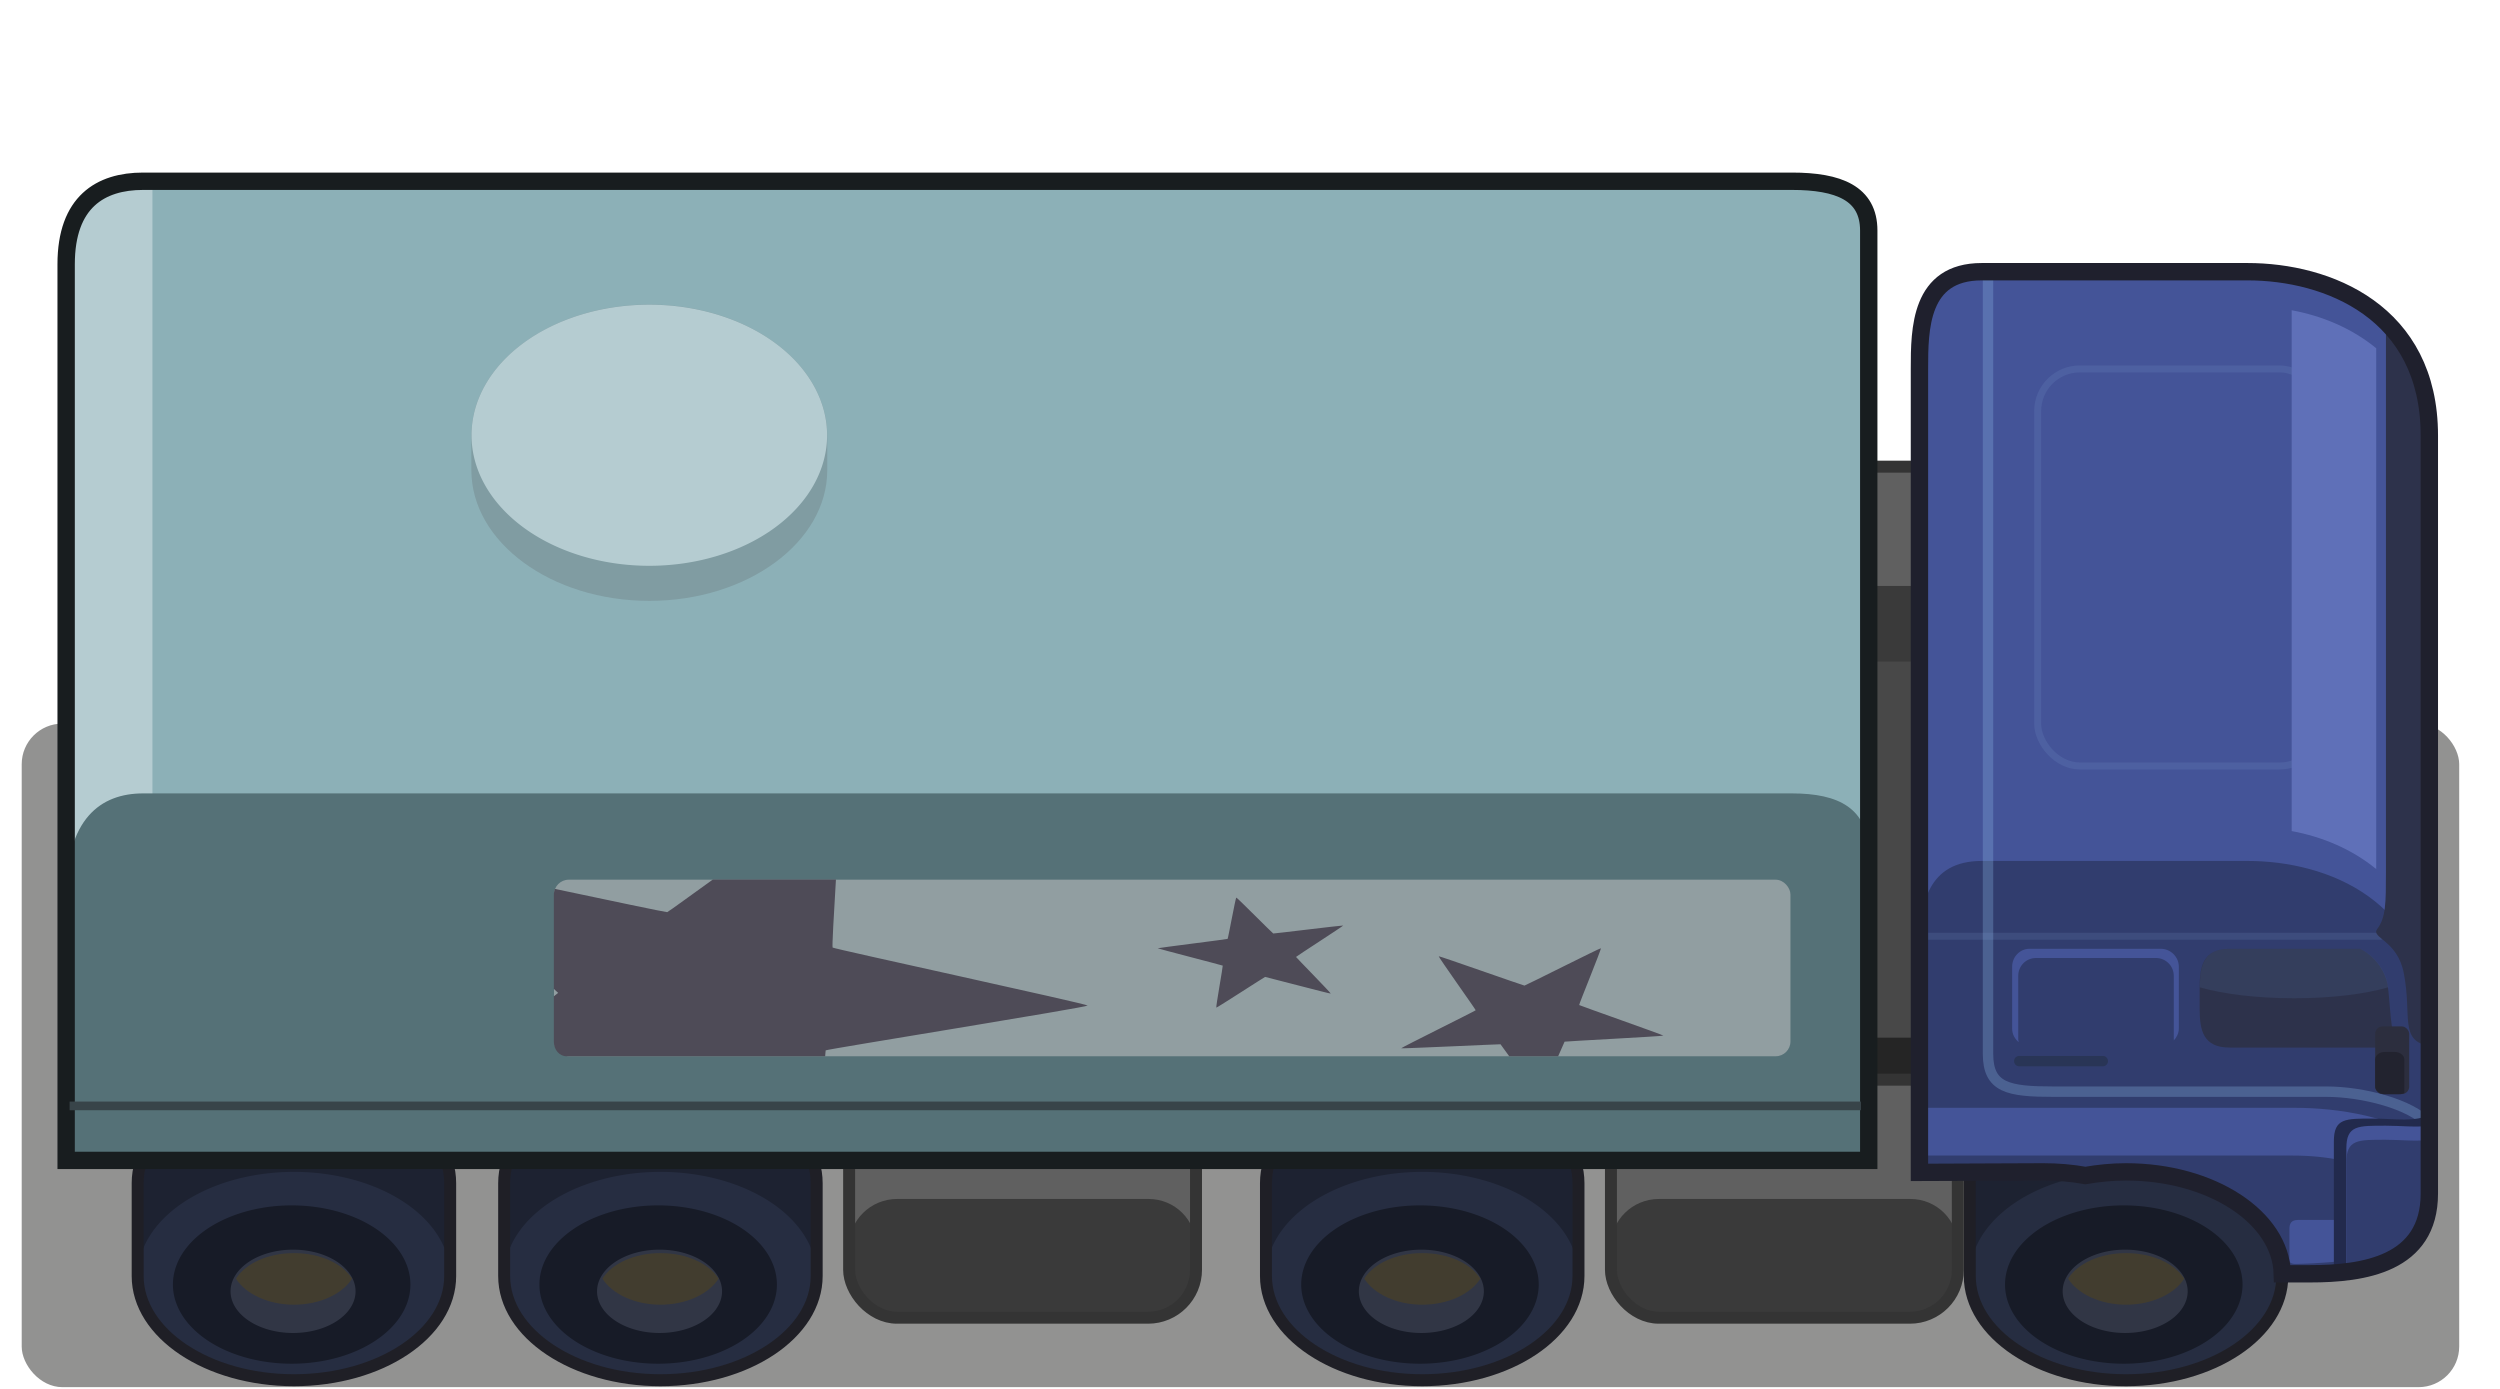 <?xml version="1.0" encoding="UTF-8" standalone="no"?>

<svg xmlns:svg="http://www.w3.org/2000/svg" xmlns="http://www.w3.org/2000/svg" xmlns:xlink="http://www.w3.org/1999/xlink" width="100%" height="100%" viewBox="0 0 144 80" id="svg2383" version="1.0" style="display:inline">
<defs id="defs2385"/>
<g id="layer7" style="display:inline">
<rect width="140.40" height="38.22" ry="2.34" x="1.25" y="41.68" id="r4937" style="fill:#090805;fill-opacity:0.44;fill-rule:evenodd;stroke:none;marker:none;visibility:visible;display:inline;overflow:visible;enable-background:accumulate"/>
<use transform="translate(0,-35.31)" id="use4649" x="0" y="0" width="144" height="80" xlink:href="#g4642"/>
<use transform="translate(-43.88,0)" id="use4647" x="0" y="0" width="144" height="80" xlink:href="#g4642"/>
<use transform="translate(-40.54,0)" id="use4634" x="0" y="0" width="144" height="80" xlink:href="#g4626"/>
<use transform="translate(-84.42,0)" id="use4636" x="0" y="0" width="144" height="80" xlink:href="#g4626"/>
<use transform="translate(-105.53,0)" id="use4638" x="0" y="0" width="144" height="80" xlink:href="#g4626"/>
<g id="g4626">
<path d="M 122.46,62.15 C 117.50,62.15 113.46,64.84 113.46,68.15 C 113.46,69.85 113.46,71.28 113.46,73.5 C 113.46,76.81 117.50,79.5 122.46,79.5 C 127.43,79.5 131.46,76.81 131.46,73.5 C 131.46,71.96 131.46,70.47 131.46,68.15 C 131.46,64.84 127.43,62.15 122.46,62.15 z" id="p4601" style="fill:#1d2231;fill-opacity:1;fill-rule:evenodd;stroke:none;marker:none;visibility:visible;display:inline;overflow:visible;enable-background:accumulate"/>
<path d="M 25,71.5 A 9,6 0 1 1 7,71.5 A 9,6 0 1 1 25,71.5 z" transform="translate(106.46,2)" id="p3538" style="fill:#262d41;fill-opacity:1;fill-rule:evenodd;stroke:none;marker:none;visibility:visible;display:inline;overflow:visible;enable-background:accumulate"/>
<path d="M 25,71.5 A 9,6 0 1 1 7,71.5 A 9,6 0 1 1 25,71.5 z" transform="matrix(0.76,0,0,0.76,110.17,19.65)" id="p4599" style="fill:#171b27;fill-opacity:1;fill-rule:evenodd;stroke:none;marker:none;visibility:visible;display:inline;overflow:visible;enable-background:accumulate"/>
<path d="M 25,71.5 A 9,6 0 1 1 7,71.5 A 9,6 0 1 1 25,71.5 z" transform="matrix(0.40,0,0,0.40,116.01,45.78)" id="p4606" style="fill:#313645;fill-opacity:1;fill-rule:evenodd;stroke:none;marker:none;visibility:visible;display:inline;overflow:visible;enable-background:accumulate"/>
<path d="M 122.46,72.18 C 120.96,72.18 119.67,72.78 119.12,73.65 C 119.67,74.52 120.96,75.15 122.46,75.15 C 123.97,75.15 125.26,74.52 125.81,73.65 C 125.26,72.78 123.97,72.18 122.46,72.18 z" id="p4608" style="fill:#423d2f;fill-opacity:1;fill-rule:evenodd;stroke:none;marker:none;visibility:visible;display:inline;overflow:visible;enable-background:accumulate"/>
<path d="M 122.46,62.15 C 117.50,62.15 113.46,64.84 113.46,68.15 C 113.46,69.85 113.46,71.28 113.46,73.5 C 113.46,76.81 117.50,79.5 122.46,79.5 C 127.43,79.5 131.46,76.81 131.46,73.5 C 131.46,71.96 131.46,70.47 131.46,68.15 C 131.46,64.84 127.43,62.15 122.46,62.15 z" id="p4613" style="fill:none;fill-opacity:1;fill-rule:evenodd;stroke:#1f1f26;stroke-width:0.69;stroke-linecap:round;stroke-linejoin:round;marker:none;stroke-miterlimit:4;stroke-dasharray:none;stroke-dashoffset:0;stroke-opacity:1;visibility:visible;display:inline;overflow:visible;enable-background:accumulate"/>
</g>
<rect width="19.39" height="25.37" ry="2.06" x="100.28" y="38.11" id="r3553" style="fill:#484848;fill-opacity:1;fill-rule:evenodd;stroke:none;marker:none;visibility:visible;display:inline;overflow:visible;enable-background:accumulate"/>
<path d="M 102.34,59.77 C 101.27,59.77 100.42,60.58 100.31,61.61 C 100.41,62.66 101.26,63.49 102.34,63.49 L 117.62,63.49 C 118.70,63.49 119.55,62.66 119.65,61.61 C 119.54,60.58 118.68,59.77 117.62,59.77 L 102.34,59.77 z" id="r3555" style="fill:#252525;fill-opacity:1;fill-rule:evenodd;stroke:none;marker:none;visibility:visible;display:inline;overflow:visible;enable-background:accumulate"/>
<g id="g4642">
<rect width="19.98" height="13.71" ry="2.76" x="92.79" y="62.19" id="r3535" style="fill:#606060;fill-opacity:1;fill-rule:evenodd;stroke:none;marker:none;visibility:visible;display:inline;overflow:visible;enable-background:accumulate"/>
<path d="M 95.56,69.06 C 94.03,69.06 92.78,70.28 92.78,71.81 L 92.78,73.15 C 92.78,74.68 94.03,75.90 95.56,75.90 L 110.03,75.90 C 111.56,75.90 112.78,74.68 112.78,73.15 L 112.78,71.81 C 112.78,70.28 111.56,69.06 110.03,69.06 L 95.56,69.06 z" id="r3547" style="fill:#3a3a3a;fill-opacity:1;fill-rule:evenodd;stroke:none;marker:none;visibility:visible;display:inline;overflow:visible;enable-background:accumulate"/>
<rect width="19.98" height="13.71" ry="2.76" x="92.79" y="62.19" id="r4640" style="fill:none;fill-opacity:1;fill-rule:evenodd;stroke:#343434;stroke-width:0.69;stroke-linecap:butt;stroke-linejoin:miter;marker:none;stroke-miterlimit:4;stroke-dasharray:none;stroke-dashoffset:0;stroke-opacity:1;visibility:visible;display:inline;overflow:visible;enable-background:accumulate"/>
</g>
<path d="M 114.15,15.65 C 110.58,15.65 110.56,18.95 110.56,21.25 C 110.56,23.29 110.56,59.11 110.56,67.53 C 112.91,67.53 115.20,67.5 117.68,67.5 C 118.53,67.5 119.35,67.57 120.12,67.71 C 120.87,67.58 121.65,67.5 122.46,67.5 C 127.37,67.5 131.37,70.11 131.46,73.37 L 133.06,73.37 C 136.12,73.37 139.93,72.83 139.93,68.75 C 139.93,64.66 139.93,32.24 139.93,25.09 C 139.93,17.94 134.06,15.65 129.46,15.65 C 124.87,15.65 117.73,15.65 114.15,15.65 z" id="p2662" style="fill:#445498;fill-opacity:1;fill-rule:evenodd;stroke:none;marker:none;visibility:visible;display:inline;overflow:visible;enable-background:accumulate"/>
<path d="M 8.24,10.44 C 5.79,10.44 3.81,11.63 3.81,15.22 C 3.81,18.00 3.81,47.77 3.81,66.84 L 107.64,66.84 C 107.64,60.34 107.64,15.30 107.64,13.28 C 107.64,11.13 105.91,10.44 103.21,10.44 C 100.51,10.44 10.69,10.44 8.24,10.44 z" id="p2664" style="fill:#8cb0b7;fill-opacity:1;fill-rule:evenodd;stroke:none;"/>
<path d="M 8.25,10.43 C 5.79,10.43 3.81,11.63 3.81,15.21 C 3.81,18.00 3.81,47.76 3.81,66.84 L 8.78,66.84 L 8.78,10.43 C 8.76,10.43 8.26,10.43 8.25,10.43 z" id="r4674" style="fill:#b5ccd1;fill-opacity:1;fill-rule:evenodd;stroke:none;marker:none;visibility:visible;display:inline;overflow:visible;enable-background:accumulate"/>
<path d="M 114.15,49.59 C 111.02,49.59 110.61,52.13 110.56,54.31 C 110.55,54.62 110.56,54.93 110.56,55.21 C 110.56,60.18 110.56,65.29 110.56,67.53 C 112.91,67.53 115.20,67.5 117.68,67.5 C 118.10,67.5 118.53,67.52 118.93,67.56 C 119.33,67.59 119.74,67.64 120.12,67.71 C 120.87,67.58 121.65,67.5 122.46,67.5 C 127.37,67.5 131.37,70.11 131.46,73.37 L 133.06,73.37 C 136.12,73.37 139.93,72.83 139.93,68.75 C 139.93,67.84 139.93,62.15 139.93,59.03 C 139.93,51.88 134.06,49.59 129.46,49.59 C 124.87,49.59 117.73,49.59 114.15,49.59 z" id="p2671" style="fill:#313d6e;fill-opacity:1;fill-rule:evenodd;stroke:none;"/>
<path d="M 110.56,53.93 L 137.12,53.93" id="p3486" style="fill:none;fill-opacity:1;fill-rule:evenodd;stroke:#8bb4e4;stroke-width:0.40;stroke-linecap:round;stroke-linejoin:miter;marker:none;stroke-miterlimit:4;stroke-dasharray:none;stroke-dashoffset:0;stroke-opacity:0.13;visibility:visible;display:inline;overflow:visible;enable-background:accumulate"/>
<path d="M 110.56,63.81 C 110.56,64.63 110.56,65.96 110.56,66.56 C 114.31,66.56 126.82,66.56 132.03,66.56 C 136.18,66.56 138.44,68.05 139.78,70.03 C 139.87,69.64 139.93,69.22 139.93,68.75 C 139.93,68.48 139.93,66.78 139.93,65.87 C 137.97,64.33 134.70,63.81 132.18,63.81 C 128.90,63.81 112.71,63.81 110.56,63.81 z" id="p3529" style="fill:#445498;fill-opacity:1;fill-rule:evenodd;stroke:none;marker:none;visibility:visible;display:inline;overflow:visible;enable-background:accumulate"/>
<path d="M 114.51,15.72 L 114.51,49.56 C 114.51,49.56 114.51,58.74 114.51,60.70 C 114.51,62.66 115.67,62.88 118.29,62.88 C 120.91,62.88 131.95,62.88 134.01,62.88 C 136.08,62.88 138.86,63.59 139.89,64.73" id="p3564" style="fill:none;fill-rule:evenodd;stroke:#8bb4e4;stroke-width:0.60;stroke-linecap:round;stroke-linejoin:miter;stroke-miterlimit:4;stroke-dasharray:none;stroke-opacity:0.30"/>
<path d="M 134.70,70.27 C 134.70,70.27 132.75,70.27 132.36,70.27 C 131.96,70.27 131.87,70.49 131.87,70.80 C 131.87,71.11 131.87,72.26 131.87,72.57 C 131.87,72.88 132.23,72.79 132.69,72.79 C 133.15,72.79 134.74,72.66 134.74,72.66 L 134.70,70.27 z" id="p3509" style="fill:#445498;fill-opacity:1;fill-rule:evenodd;stroke:none;marker:none;visibility:visible;display:inline;overflow:visible;enable-background:accumulate"/>
<path d="M 139.93,64.18 C 139.23,64.66 137.87,64.43 136.71,64.43 C 135.09,64.43 134.43,64.40 134.43,65.75 C 134.43,66.64 134.43,70.24 134.43,73.31 C 137.16,73.12 139.93,72.24 139.93,68.75 C 139.93,68.32 139.93,65.95 139.93,64.18 z" id="p2665" style="fill:#222a4d;fill-opacity:1;fill-rule:evenodd;stroke:none;marker:none;visibility:visible;display:inline;overflow:visible;enable-background:accumulate"/>
<path d="M 137.43,64.84 C 135.81,64.84 135.15,64.81 135.15,66.15 C 135.15,66.99 135.15,70.32 135.15,73.25 C 137.63,72.95 139.93,71.93 139.93,68.75 C 139.93,68.38 139.93,66.46 139.93,64.84 C 139.21,64.95 138.26,64.84 137.43,64.84 z" id="p2670" style="fill:#445498;fill-opacity:1;fill-rule:evenodd;stroke:none;marker:none;visibility:visible;display:inline;overflow:visible;enable-background:accumulate"/>
<path d="M 137.43,65.65 C 135.81,65.65 135.15,65.62 135.15,66.96 C 135.15,68.18 135.15,70.65 135.15,73.25 C 137.63,72.95 139.93,71.93 139.93,68.75 C 139.93,68.46 139.93,66.97 139.93,65.65 C 139.21,65.76 138.26,65.65 137.43,65.65 z" id="p3445" style="fill:#313d6e;fill-opacity:1;fill-rule:evenodd;stroke:none;marker:none;visibility:visible;display:inline;overflow:visible;enable-background:accumulate"/>
<path d="M 137.43,18.56 C 137.43,23.77 137.43,48.66 137.43,50.25 C 137.43,52.00 137.43,52.86 136.92,53.52 C 136.56,54.03 138.10,54.16 138.46,56.06 C 138.94,58.51 138.18,59.94 139.93,60.25 C 139.93,49.71 139.93,30.85 139.93,25.09 C 139.93,22.14 138.93,20.03 137.43,18.56 z" id="p3451" style="fill:#2d324b;fill-opacity:1;fill-rule:evenodd;stroke:none;"/>
<path d="M 128.43,54.65 C 126.90,54.65 126.70,55.64 126.70,56.89 L 126.70,58.10 C 126.70,59.35 126.90,60.34 128.43,60.34 L 138.11,60.34 C 137.65,59.41 137.69,57.81 137.52,56.66 C 137.17,55.20 135.99,54.68 135.95,54.65 L 128.43,54.65 z" id="p3468" style="fill:#2d324b;fill-opacity:1;fill-rule:evenodd;stroke:none;marker:none;visibility:visible;display:inline;overflow:visible;enable-background:accumulate"/>
<rect width="16.37" height="22.87" ry="2.43" x="117.37" y="21.25" id="r3479" style="fill:none;fill-opacity:1;fill-rule:evenodd;stroke:#8bb4e4;stroke-width:0.40;stroke-linecap:round;stroke-linejoin:miter;marker:none;stroke-miterlimit:4;stroke-dasharray:none;stroke-dashoffset:0;stroke-opacity:0.13;visibility:visible;display:inline;overflow:visible;enable-background:accumulate"/>
<path d="M 132,17.87 L 132,47.87 C 133.74,48.19 135.46,48.90 136.87,50.06 L 136.87,20.06 C 135.46,18.90 133.74,18.19 132,17.87 z" id="p3470" style="fill:#5f70b8;fill-opacity:1;fill-rule:evenodd;stroke:none;marker:none;visibility:visible;display:inline;overflow:visible;enable-background:accumulate"/>
<path d="M 116.90,54.65 C 116.34,54.65 115.90,55.12 115.90,55.68 L 115.90,59.25 C 115.90,59.57 116.05,59.84 116.28,60.03 C 116.27,59.97 116.25,59.92 116.25,59.87 L 116.25,56.21 C 116.25,55.64 116.70,55.18 117.28,55.18 L 124.18,55.18 C 124.75,55.18 125.21,55.64 125.21,56.21 L 125.21,59.87 C 125.21,59.89 125.22,59.91 125.21,59.93 C 125.38,59.75 125.5,59.51 125.5,59.25 L 125.5,55.68 C 125.5,55.12 125.03,54.65 124.46,54.65 L 116.90,54.65 z" id="r3481" style="fill:#445498;fill-opacity:1;fill-rule:evenodd;stroke:none;marker:none;visibility:visible;display:inline;overflow:visible;enable-background:accumulate"/>
<path d="M 128.43,54.65 C 126.91,54.65 126.72,55.64 126.71,56.87 C 128.06,57.26 129.99,57.5 132.15,57.5 C 134.30,57.5 136.21,57.26 137.56,56.87 C 137.54,56.80 137.54,56.72 137.53,56.65 C 137.18,55.19 136.00,54.68 135.96,54.65 L 128.43,54.65 z" id="p3488" style="fill:#6ea2e7;fill-opacity:0.11;fill-rule:evenodd;stroke:none;marker:none;visibility:visible;display:inline;overflow:visible;enable-background:accumulate"/>
<rect width="1.96" height="3.90" ry="0.43" x="136.81" y="59.12" id="r3494" style="fill:#2c2e3e;fill-opacity:1;fill-rule:evenodd;stroke:none;marker:none;visibility:visible;display:inline;overflow:visible;enable-background:accumulate"/>
<path d="M 137.38,60.59 C 137.06,60.59 136.81,60.78 136.81,61.03 L 136.81,62.59 C 136.81,62.83 137.06,63.03 137.38,63.03 L 138.20,63.03 C 138.31,63.03 138.40,63.00 138.49,62.96 L 138.49,61.03 C 138.49,60.78 138.23,60.59 137.91,60.59 L 137.38,60.59 z" id="r3496" style="fill:#22232f;fill-opacity:1;fill-rule:evenodd;stroke:none;marker:none;visibility:visible;display:inline;overflow:visible;enable-background:accumulate"/>
<path d="M 116.31,61.12 L 121.12,61.12" id="p3506" style="fill:none;fill-rule:evenodd;stroke:#293556;stroke-width:0.60;stroke-linecap:round;stroke-linejoin:miter;stroke-miterlimit:4;stroke-dasharray:none;stroke-opacity:1"/>
<path d="M 8.24,45.70 C 5.79,45.70 3.81,47.17 3.81,51.58 C 3.81,58.09 3.81,61.20 3.81,66.83 L 107.64,66.83 C 107.64,58.85 107.64,49.80 107.64,49.20 C 107.64,46.55 105.91,45.70 103.21,45.70 C 100.51,45.70 10.69,45.70 8.24,45.70 z" id="p2669" style="fill:#557177;fill-opacity:1;fill-rule:evenodd;stroke:none;"/>
<rect width="71.22" height="10.17" ry="0.85" x="31.91" y="50.67" id="r4651" style="fill:#919ea1;fill-opacity:1;fill-rule:evenodd;stroke:none;marker:none;visibility:visible;display:inline;overflow:visible;enable-background:accumulate"/>
<path d="M 41.06,50.66 C 40.04,51.39 38.47,52.54 38.43,52.54 C 38.37,52.55 35.11,51.87 31.96,51.20 C 31.93,51.30 31.90,51.43 31.90,51.54 L 31.90,56.96 C 31.92,56.98 32.15,57.19 32.15,57.19 C 32.15,57.20 31.91,57.37 31.90,57.39 L 31.90,60.00 C 31.90,60.47 32.23,60.84 32.62,60.84 L 47.53,60.84 C 47.54,60.78 47.55,60.50 47.56,60.50 C 47.66,60.43 62.64,58.02 62.65,57.92 C 62.66,57.83 48.05,54.66 47.96,54.58 C 47.92,54.55 48.03,52.67 48.15,50.66 L 41.06,50.66 z M 71.21,51.70 C 71.17,51.70 70.74,54.06 70.71,54.08 C 70.69,54.10 66.69,54.60 66.68,54.62 C 66.68,54.64 70.41,55.60 70.43,55.62 C 70.45,55.64 70.02,58.03 70.06,58.04 C 70.10,58.05 72.83,56.28 72.87,56.27 C 72.91,56.27 76.62,57.25 76.65,57.23 C 76.68,57.21 74.65,55.14 74.65,55.12 C 74.66,55.09 77.39,53.33 77.37,53.31 C 77.35,53.29 73.38,53.78 73.34,53.77 C 73.30,53.76 71.25,51.69 71.21,51.70 z M 92.21,54.62 C 92.16,54.60 87.86,56.77 87.81,56.77 C 87.75,56.77 82.91,55.06 82.87,55.08 C 82.83,55.10 85.01,58.16 85,58.19 C 84.98,58.23 80.69,60.35 80.71,60.38 C 80.74,60.41 86.38,60.14 86.43,60.15 C 86.44,60.16 86.76,60.60 86.93,60.84 L 89.75,60.84 C 89.89,60.51 90.11,60.01 90.12,60.00 C 90.16,59.98 95.79,59.69 95.81,59.65 C 95.82,59.62 90.99,57.92 90.96,57.89 C 90.94,57.85 92.26,54.64 92.21,54.62 z" id="p4664" style="fill:#4e4b57;fill-opacity:1;fill-rule:evenodd;stroke:none;marker:none;visibility:visible;display:inline;overflow:visible;enable-background:accumulate"/>
<path d="M 37.40,17.54 C 31.75,17.54 27.15,20.92 27.15,25.08 C 27.15,25.74 27.15,26.38 27.15,27.08 C 27.15,31.23 31.75,34.61 37.40,34.61 C 43.05,34.61 47.65,31.23 47.65,27.08 C 47.65,26.38 47.65,25.71 47.65,25.08 C 47.65,20.92 43.05,17.54 37.40,17.54 z" id="p4681" style="fill:#809ca2;fill-opacity:1;fill-rule:evenodd;stroke:none;marker:none;visibility:visible;display:inline;overflow:visible;enable-background:accumulate"/>
<path d="M 47.64,27.33 A 10.24,7.52 0 1 1 27.16,27.33 A 10.24,7.52 0 1 1 47.64,27.33 z" transform="translate(0,-2.26)" id="p4679" style="fill:#b5ccd1;fill-opacity:1;fill-rule:evenodd;stroke:none;marker:none;visibility:visible;display:inline;overflow:visible;enable-background:accumulate"/>
<path d="M 8.24,10.44 C 5.79,10.44 3.81,11.63 3.81,15.22 C 3.81,18.00 3.81,47.77 3.81,66.84 L 107.64,66.84 C 107.64,60.34 107.64,15.30 107.64,13.28 C 107.64,11.13 105.91,10.44 103.21,10.44 C 100.51,10.44 10.69,10.44 8.24,10.44 z" id="p4686" style="fill:none;fill-opacity:1;fill-rule:evenodd;stroke:#181d1f;stroke-width:1;stroke-linecap:butt;stroke-linejoin:miter;stroke-miterlimit:4;stroke-dasharray:none;stroke-opacity:1"/>
<path d="M 4.01,63.70 L 107.19,63.70" id="p4688" style="fill:none;fill-opacity:1;fill-rule:evenodd;stroke:#384449;stroke-width:0.5;stroke-linecap:butt;stroke-linejoin:miter;marker:none;stroke-miterlimit:4;stroke-dasharray:none;stroke-dashoffset:0;stroke-opacity:1;visibility:visible;display:inline;overflow:visible;enable-background:accumulate"/>
<path d="M 114.15,15.65 C 110.58,15.65 110.56,18.95 110.56,21.25 C 110.56,23.29 110.56,59.11 110.56,67.53 C 112.91,67.53 115.20,67.5 117.68,67.5 C 118.53,67.5 119.35,67.57 120.12,67.71 C 120.87,67.58 121.65,67.5 122.46,67.5 C 127.37,67.5 131.37,70.11 131.46,73.37 L 133.06,73.37 C 136.12,73.37 139.93,72.83 139.93,68.75 C 139.93,64.66 139.93,32.24 139.93,25.09 C 139.93,17.94 134.06,15.65 129.46,15.65 C 124.87,15.65 117.73,15.65 114.15,15.65 z" id="p4690" style="fill:none;fill-opacity:1;fill-rule:evenodd;stroke:#1f202d;stroke-width:1;stroke-linecap:butt;stroke-linejoin:miter;marker:none;stroke-miterlimit:4;stroke-dasharray:none;stroke-dashoffset:0;stroke-opacity:1;visibility:visible;display:inline;overflow:visible;enable-background:accumulate"/>
</g>
</svg>

